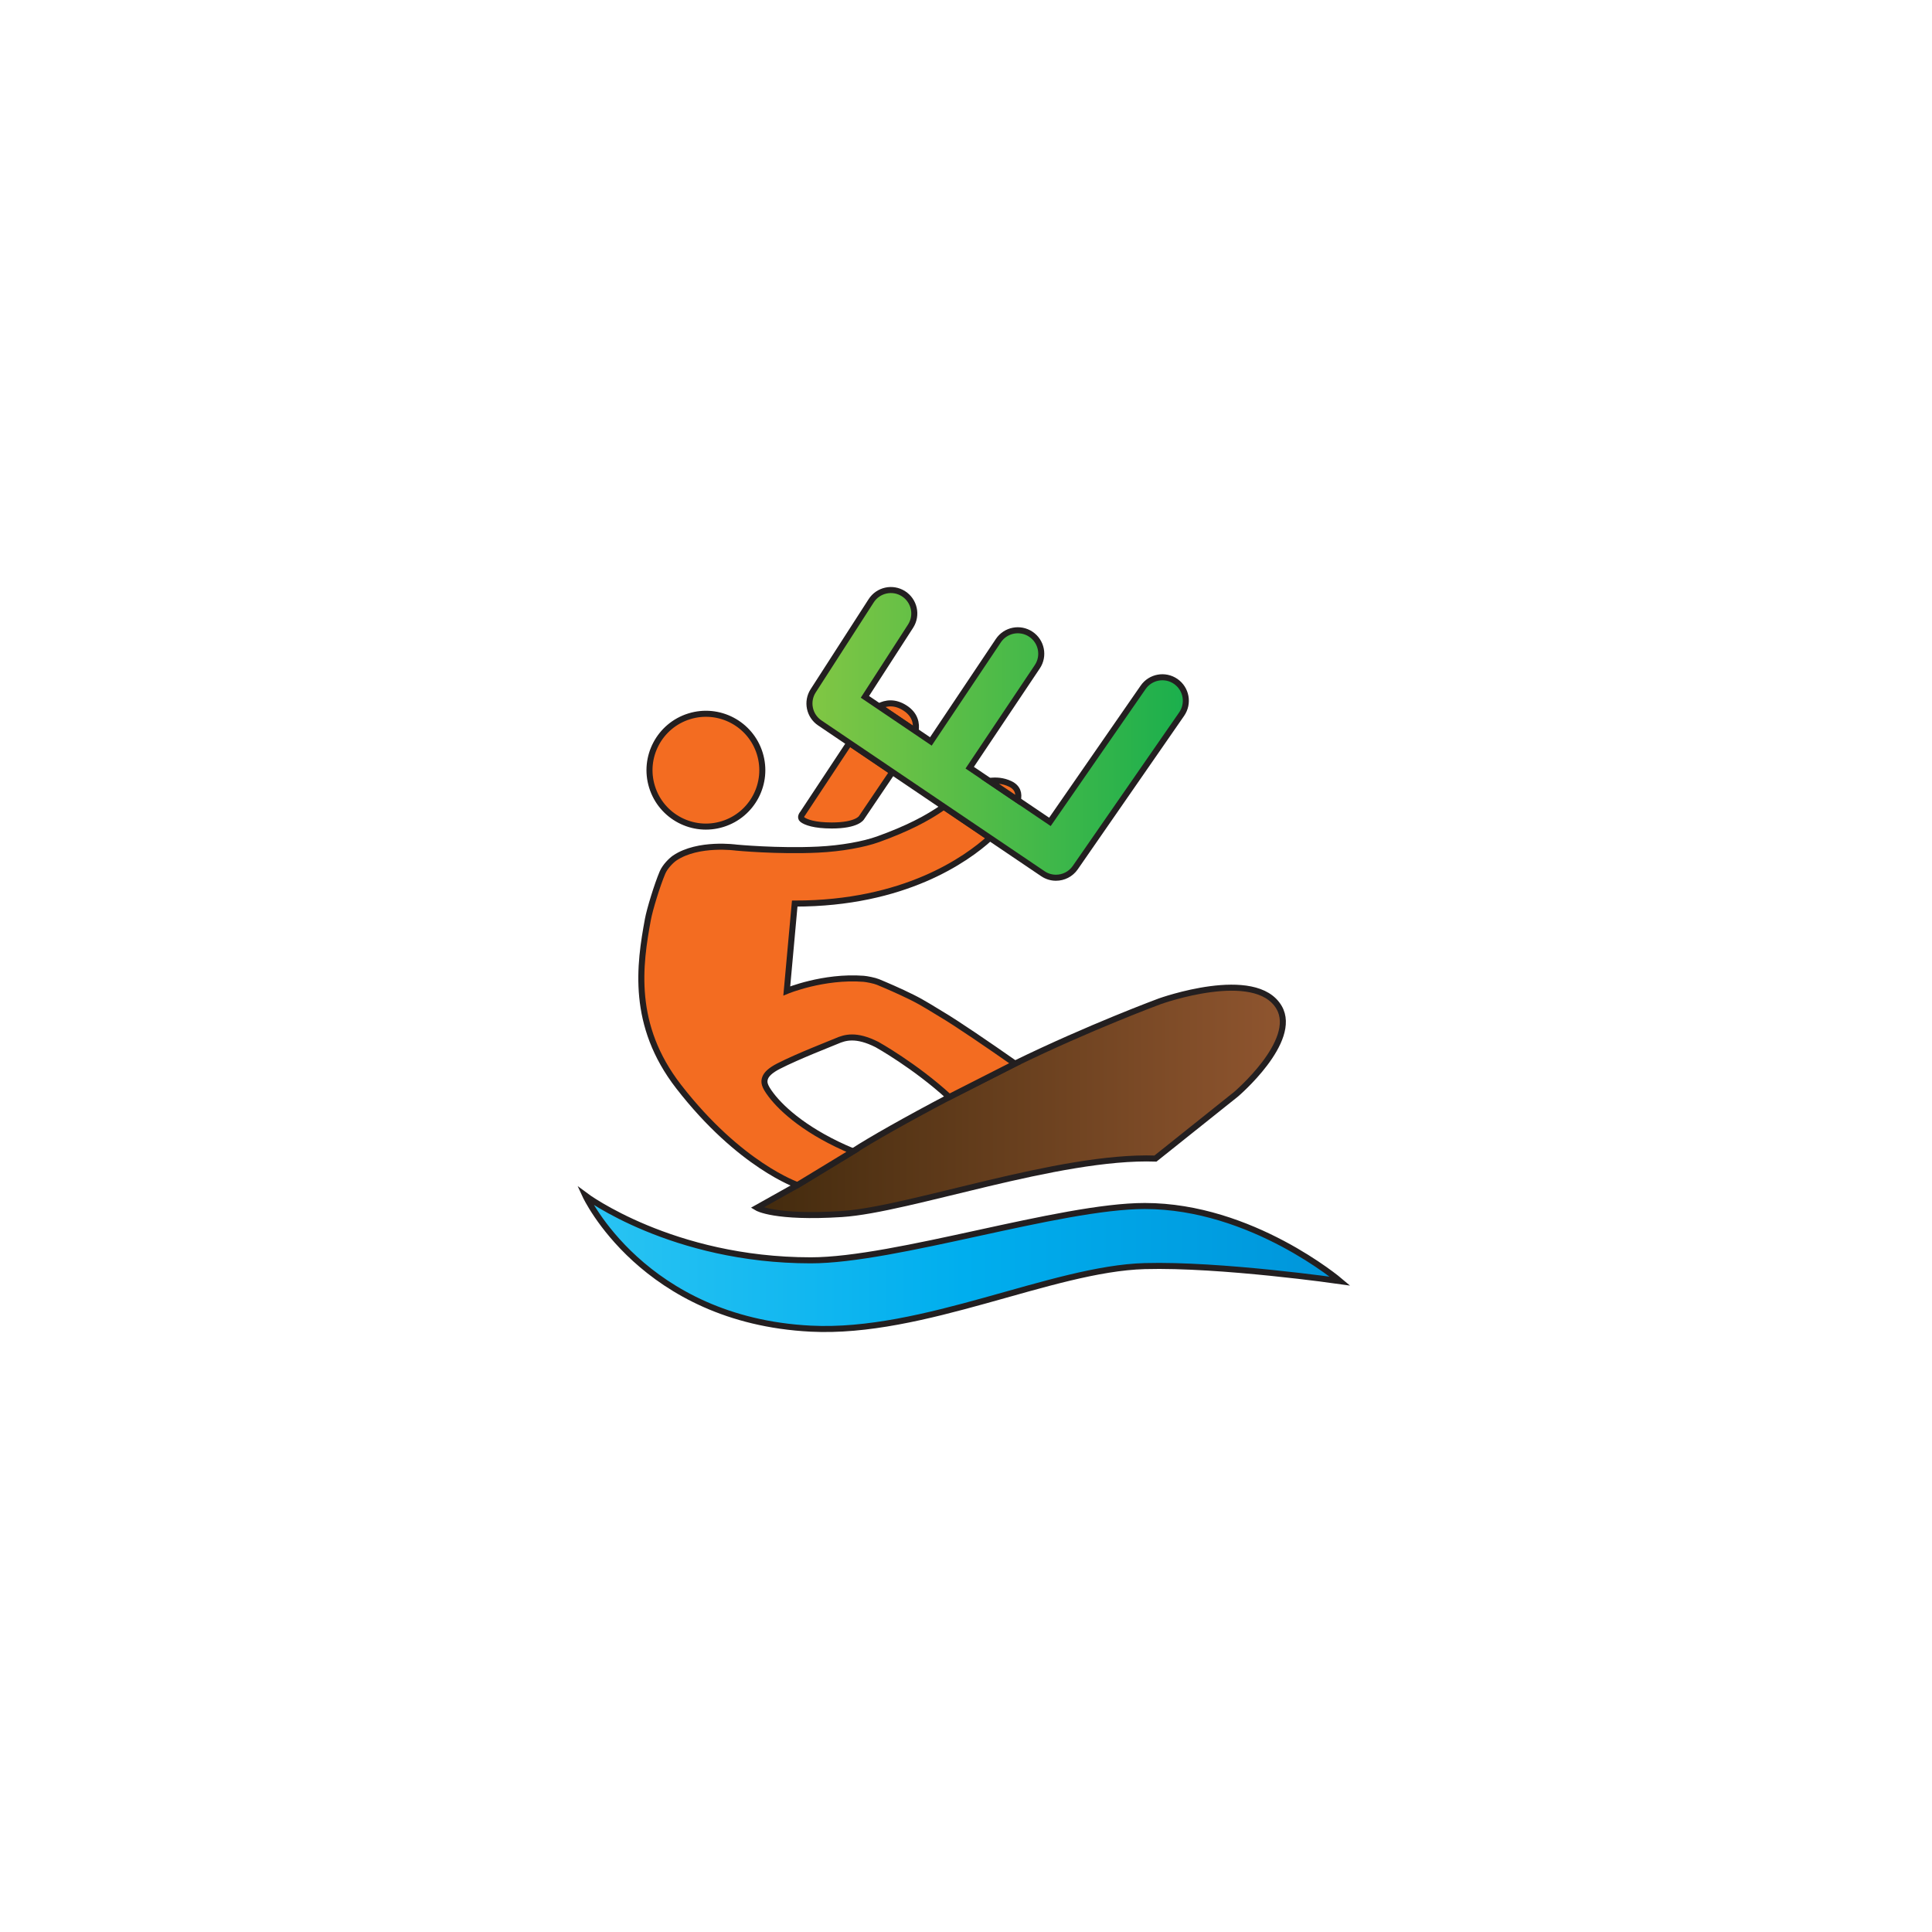 <?xml version="1.0" encoding="utf-8"?>
<!-- Generator: Adobe Illustrator 15.0.0, SVG Export Plug-In . SVG Version: 6.00 Build 0)  -->
<!DOCTYPE svg PUBLIC "-//W3C//DTD SVG 1.1//EN" "http://www.w3.org/Graphics/SVG/1.1/DTD/svg11.dtd">
<svg version="1.1" id="Layer_1" xmlns="http://www.w3.org/2000/svg" xmlns:xlink="http://www.w3.org/1999/xlink" x="0px" y="0px"
	 width="128px" height="128px" viewBox="0 0 128 128" enable-background="new 0 0 128 128" xml:space="preserve">
<path fill="#F36C21" stroke="#231F20" stroke-width="0.4" stroke-miterlimit="10" d="M47.876,54.595
	c1.972-0.612,3.072-2.705,2.461-4.676c-0.612-1.972-2.705-3.073-4.678-2.46c-1.968,0.611-3.072,2.707-2.459,4.676
	C43.812,54.107,45.907,55.208,47.876,54.595z"/>
<linearGradient id="SVGID_1_" gradientUnits="userSpaceOnUse" x1="334.782" y1="-200.631" x2="384.783" y2="-200.631" gradientTransform="matrix(1 0 0 -1 -296 -117)">
	<stop  offset="0" style="stop-color:#2AC4F3"/>
	<stop  offset="0.5" style="stop-color:#00AEEE"/>
	<stop  offset="1" style="stop-color:#0095DA"/>
</linearGradient>
<path fill="url(#SVGID_1_)" stroke="#231F20" stroke-width="0.4" stroke-miterlimit="10" d="M75.846,79.901
	c-5.604,0-16.523,3.599-22.128,3.599c-9.204,0-14.936-4.288-14.936-4.288s3.809,8.251,14.936,8.815
	c7.476,0.379,15.972-3.975,22.128-4.145c5.01-0.14,12.938,0.996,12.938,0.996S82.928,79.901,75.846,79.901z"/>
<linearGradient id="SVGID_2_" gradientUnits="userSpaceOnUse" x1="338.488" y1="-189.969" x2="380.994" y2="-189.969" gradientTransform="matrix(1 0 0 -1 -296 -117)">
	<stop  offset="0" style="stop-color:#322106"/>
	<stop  offset="1" style="stop-color:#8F552F"/>
</linearGradient>
<path fill="url(#SVGID_2_)" stroke="#231F20" stroke-width="0.4" stroke-miterlimit="10" d="M84.745,66.75
	c-1.557-2.691-7.903-0.413-7.903-0.413s-4.658,1.721-9.595,4.132l-4.36,2.215c-2.784,1.464-5.206,2.832-6.379,3.598l-3.674,2.233
	l-2.679,1.502c0,0,1.154,0.703,5.626,0.415c4.472-0.289,14.354-3.89,20.772-3.674l5.337-4.261
	C81.89,72.497,86.032,68.973,84.745,66.75z"/>
<path fill="#F36C21" stroke="#231F20" stroke-width="0.4" stroke-miterlimit="10" d="M58.176,55.602
	c-0.954,0.343-2.447,0.613-3.966,0.687c-2.675,0.13-5.425-0.133-5.425-0.133s-2.522-0.359-4.08,0.688
	c-0.209,0.141-0.639,0.551-0.816,0.97c-0.352,0.834-0.843,2.438-0.966,3.107c-0.553,2.997-1.125,6.989,2.041,11.071
	c4.058,5.233,7.872,6.522,7.872,6.522l3.674-2.233c-2.985-1.242-4.659-2.73-5.424-3.738c-0.458-0.602-0.495-0.851-0.394-1.128
	c0.088-0.242,0.351-0.504,0.895-0.782c1.292-0.661,3.451-1.492,3.838-1.659c0.552-0.239,1.285-0.476,2.684,0.233
	c0,0,2.508,1.394,4.78,3.476l4.36-2.215c-1.741-1.217-3.868-2.676-4.941-3.307c-0.4-0.235-1.118-0.706-1.865-1.076
	c-0.875-0.436-1.791-0.825-2.278-1.027c-0.223-0.093-0.752-0.196-0.948-0.21c-2.671-0.203-5.091,0.804-5.091,0.804l0.526-5.788
	c7.258,0.004,11.369-2.928,12.937-4.349l-3.059-2.067C61.412,54.232,60.076,54.917,58.176,55.602z"/>
<path fill="#F36C21" stroke="#231F20" stroke-width="0.4" stroke-miterlimit="10" d="M53.173,53.91c0,0-0.21,0.239-0.018,0.388
	c0.225,0.174,0.799,0.392,1.951,0.392c1.695,0,1.972-0.518,1.972-0.518l2.046-3.027l-2.85-1.925L53.173,53.91z"/>
<path fill="#F36C21" stroke="#231F20" stroke-width="0.4" stroke-miterlimit="10" d="M59.965,46.911
	c-0.686-0.445-1.286-0.346-1.732-0.115l2.429,1.642C60.742,47.929,60.634,47.346,59.965,46.911z"/>
<linearGradient id="SVGID_3_" gradientUnits="userSpaceOnUse" x1="338.488" y1="-165.621" x2="380.993" y2="-165.621" gradientTransform="matrix(1 0 0 -1 -296 -117)">
	<stop  offset="0" style="stop-color:#AFD140"/>
	<stop  offset="1" style="stop-color:#00A94F"/>
</linearGradient>
<path fill="url(#SVGID_3_)" stroke="#231F20" stroke-width="0.4" stroke-miterlimit="10" d="M77.896,45.147
	c-0.707-0.489-1.674-0.313-2.161,0.392l-6.175,8.913l-2.127-1.438l-1.886-1.274l-1.301-0.879l4.478-6.687
	c0.477-0.712,0.285-1.677-0.427-2.154c-0.714-0.478-1.677-0.287-2.154,0.426l-4.47,6.676l-1.011-0.684l-2.429-1.642l-0.93-0.628
	l3.028-4.688c0.461-0.723,0.249-1.683-0.474-2.145c-0.723-0.461-1.683-0.249-2.144,0.475l-3.841,5.963
	c-0.453,0.709-0.258,1.65,0.44,2.122l1.963,1.327l2.85,1.926l3.405,2.302l3.058,2.067l3.505,2.368
	c0.267,0.181,0.569,0.267,0.867,0.267c0.492,0,0.978-0.234,1.278-0.668l7.051-10.174C78.776,46.603,78.601,45.635,77.896,45.147z"/>
<path fill="#F36C21" stroke="#231F20" stroke-width="0.4" stroke-miterlimit="10" d="M66.921,51.932
	c-0.462-0.219-0.937-0.251-1.373-0.192l1.885,1.274C67.53,52.584,67.438,52.178,66.921,51.932z"/>
</svg>
